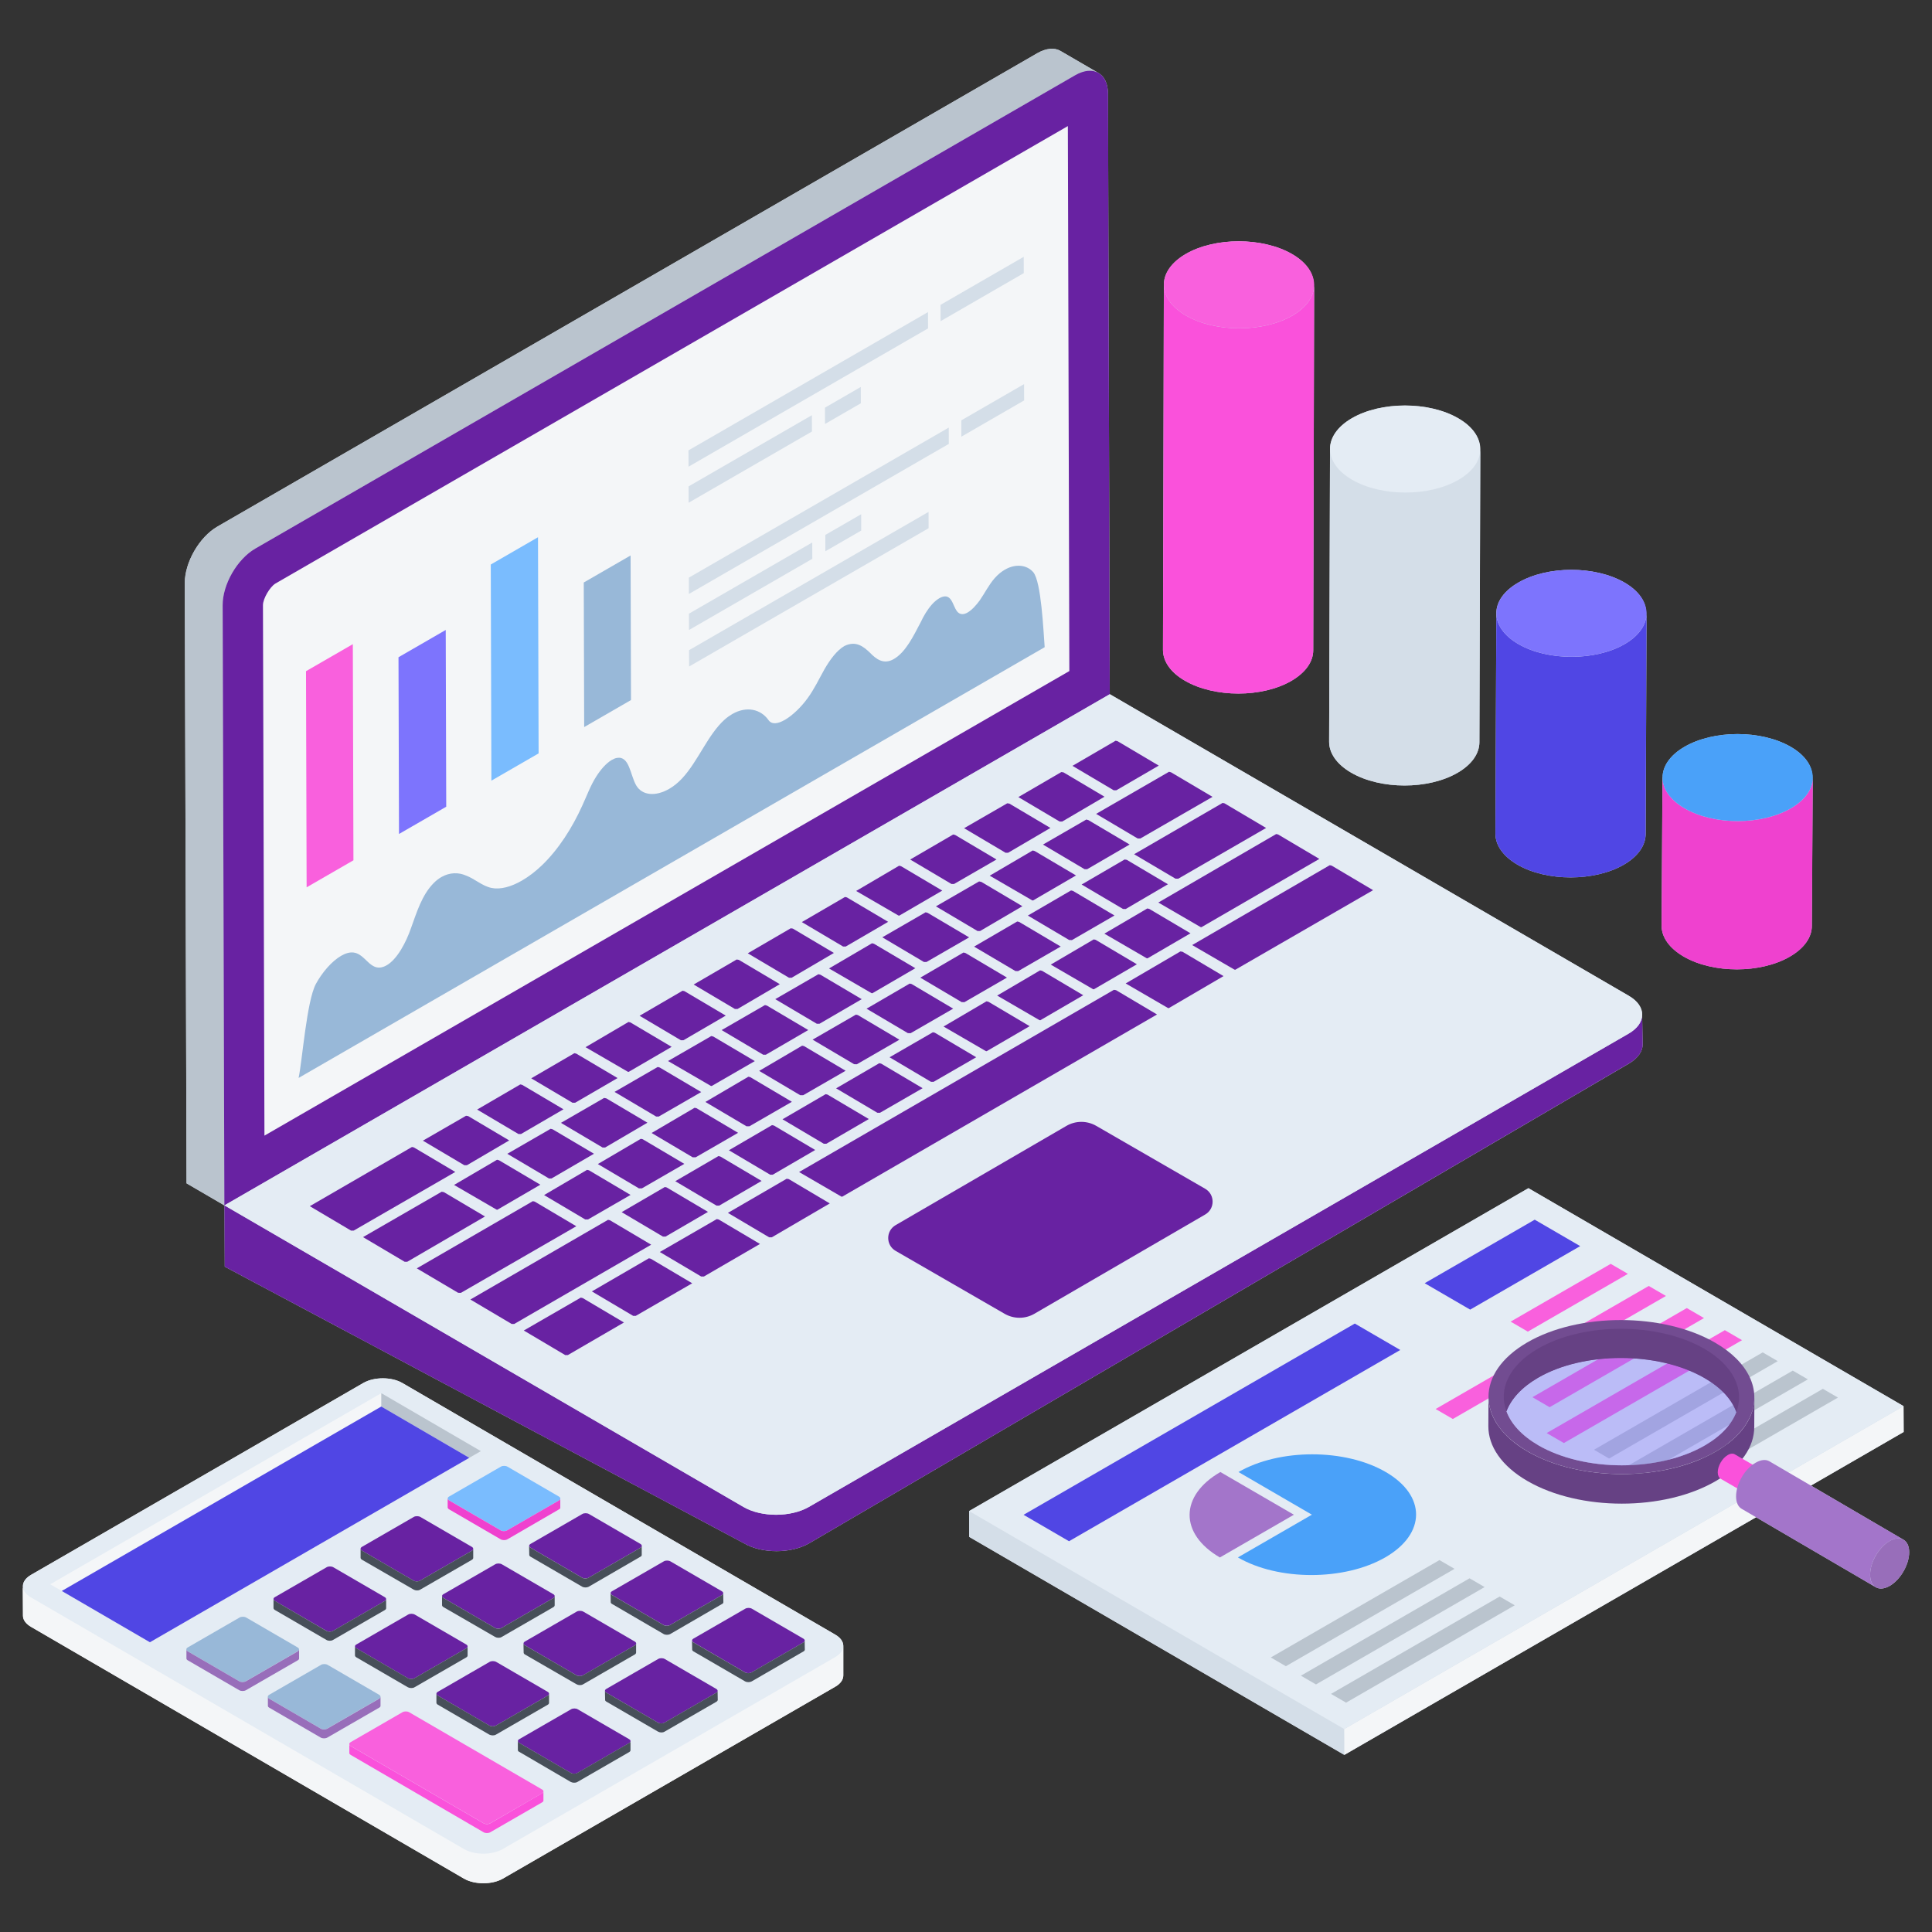 <svg xmlns="http://www.w3.org/2000/svg" enable-background="new 0 0 130 130" viewBox="0 0 130 130" id="AccountsMonitoringReport"><rect x="0" y="0" width="130" height="130" fill="#333333" stroke="none"/><path fill="#f4f6f8" d="M56.744,110.752v1.99c0,0.26-0.17,0.54-0.54,0.75l-22.37,12.92
			c-0.72,0.41-1.89,0.41-2.61,0L2.084,109.462c-0.35-0.2-0.54-0.47-0.54-0.74
			l-0.01-1.99c0,0.09,0.02,0.17,0.07,0.26c-0.16-0.35,0-0.74,0.48-1.02l22.37-12.92
			c0.72-0.41,1.89-0.41,2.61,0l29.14,16.94C56.564,110.202,56.744,110.472,56.744,110.752z" class="colorcad0dd svgShape"></path><path fill="#d4dee8" d="M89.434,49.912l0.06-19.71c0-0.74,0.49-1.49,1.47-2.06
			c1.96-1.14,5.18-1.14,7.15,0c1.14,0.65,1.6,1.54,1.44,2.4
			c0.02-0.11,0.05-0.21,0.05-0.31l-0.06,19.71c0,0.74-0.49,1.49-1.46,2.05
			c-1.97,1.15-5.18,1.15-7.16,0C89.934,51.422,89.434,50.662,89.434,49.912z" class="colord4dae8 svgShape"></path><path fill="#d4dee8" d="M12.554,79.622l-0.12-40.39c0-1.4,0.98-3.1,2.2-3.8L69.794,3.582
			c0.61-0.35,1.17-0.39,1.57-0.15l2.53,1.47c0.41,0.22,0.66,0.71,0.66,1.42
			l0.12,40.39l34.92,20.29c0.62,0.36,0.92,0.83,0.9,1.3l0.04,1.97
			c0,0.46-0.31,0.93-0.92,1.29L54.454,103.842c-1.22,0.71-3.19,0.71-4.4,0L15.124,85.232
			l-0.02-4.12L12.554,79.622z" class="colord4dae8 svgShape"></path><path fill="#d4dee8" d="M78.254 43.722l.06-24.57c0-.74.49-1.49 1.47-2.06 1.96-1.14 5.17-1.14 7.15 0 1.13.65 1.6 1.54 1.44 2.4.02-.11.05-.21.05-.31l-.06 24.57c0 .75-.49 1.49-1.47 2.06-1.96 1.14-5.17 1.14-7.15 0C78.744 45.242 78.254 44.482 78.254 43.722zM128.464 104.442c0 .83-.58 1.85-1.31 2.27-.37.21-.71.23-.95.08l-8.04-4.7-27.71 15.99-25.24-14.67v-1.74l37.63-21.72 25.24 14.66.01 1.74-6.24 3.61 6.22 3.64c0 0 0 0 .01 0C128.314 103.742 128.464 104.032 128.464 104.442zM100.624 56.102l.06-14.84c0-.75.49-1.49 1.48-2.06 1.96-1.14 5.16-1.15 7.15 0 1.12.65 1.58 1.53 1.43 2.38.02-.1.05-.2.05-.31l-.06 14.85c-.01.75-.49 1.49-1.47 2.06-1.97 1.14-5.18 1.14-7.14.01C101.124 57.612 100.624 56.862 100.624 56.102zM111.804 62.292l.06-9.98h.01c0-.74.49-1.49 1.47-2.06 1.96-1.14 5.16-1.15 7.15 0 1.13.65 1.59 1.54 1.43 2.39.02-.11.05-.21.05-.32l-.06 9.98c0 .75-.49 1.49-1.47 2.06-1.97 1.15-5.16 1.15-7.14.01C112.304 63.792 111.804 63.042 111.804 62.292z" class="colord4dae8 svgShape"></path><g fill="#0c2340" class="color000000 svgShape"><path fill="#6822a2" d="M15.101,81.108l0.018,4.122l34.936,18.614c1.212,0.705,3.174,0.705,4.395,0
						l55.16-32.285c0.615-0.353,0.923-0.823,0.923-1.284l-0.035-1.991
						c0,0.461-0.308,0.923-0.923,1.275l-55.151,31.844c-1.221,0.696-3.193,0.696-4.395,0L15.101,81.108z
						" class="color5b5e71 svgShape"></path><path fill="#bac4ce" d="M73.914,4.913c-0.398-0.235-0.959-0.208-1.574,0.154L17.181,36.911
						c-1.221,0.705-2.198,2.406-2.198,3.808l0.118,40.391l-2.55-1.483l-0.118-40.391
						c0-1.402,0.977-3.102,2.198-3.808L69.79,3.584c0.615-0.353,1.176-0.389,1.574-0.154
						L73.914,4.913z" class="colorbac1ce svgShape"></path><path fill="#6822a2" d="M72.344,5.063c1.218-0.703,2.209-0.139,2.213,1.261l0.115,40.388L15.097,81.108
						l-0.115-40.388c-0.004-1.4,0.98-3.105,2.199-3.808L72.344,5.063z" class="color5b5e71 svgShape"></path><path fill="#f4f6f8" d="M71.954,45.154L17.794,76.414l-0.1-35.7c0-0.43,0.47-1.23,0.84-1.45
						L71.854,8.484L71.954,45.154z" class="colorffffff svgShape"></path><path fill="#e4ecf4" d="M15.105,81.106l34.92,20.293c1.21,0.703,3.179,0.703,4.397,0
						l55.156-31.845c1.224-0.707,1.231-1.847,0.02-2.55L74.679,46.711L15.105,81.106z" class="colore4e8f4 svgShape"></path><polygon fill="#6822a2" points="74.939 53.176 72.164 51.532 75.066 49.842 75.195 49.871 77.971 51.516 75.116 53.176" class="color5b5e71 svgShape"></polygon><polygon fill="#6822a2" points="71.299 55.279 68.523 53.634 71.416 51.949 71.561 51.972 74.32 53.609 71.476 55.279" class="color5b5e71 svgShape"></polygon><polygon fill="#6822a2" points="27.227 84.901 24.428 83.243 29.72 80.188 29.869 80.217 32.633 81.854 27.404 84.901" class="color5b5e71 svgShape"></polygon><polygon fill="#6822a2" points="38.032 91.18 35.245 89.528 39.08 87.313 39.208 87.343 41.984 88.987 38.209 91.18" class="color5b5e71 svgShape"></polygon><polygon fill="#6822a2" points="34.426 89.085 31.651 87.441 40.913 82.079 41.041 82.108 43.817 83.753 34.604 89.085" class="color5b5e71 svgShape"></polygon><polygon fill="#6822a2" points="62.644 72.793 59.857 71.142 62.771 69.459 62.899 69.488 65.687 71.14 62.821 72.793" class="color5b5e71 svgShape"></polygon><polygon fill="#6822a2" points="42.603 88.541 39.826 86.896 43.661 84.668 43.789 84.697 46.578 86.349 42.78 88.541" class="color5b5e71 svgShape"></polygon><polygon fill="#6822a2" points="76.553 56.421 73.756 54.764 78.661 51.931 78.795 51.966 81.588 53.618 76.73 56.421" class="color5b5e71 svgShape"></polygon><polygon fill="#6822a2" points="67.66 57.379 64.873 55.728 67.777 54.051 67.921 54.074 70.68 55.711 67.836 57.379" class="color5b5e71 svgShape"></polygon><polygon fill="#6822a2" points="72.978 58.486 70.18 56.829 73.095 55.145 73.229 55.18 76.01 56.825 73.155 58.486" class="color5b5e71 svgShape"></polygon><polygon fill="#6822a2" points="64.02 59.48 61.245 57.836 64.137 56.152 64.265 56.181 67.052 57.833 64.198 59.48" class="color5b5e71 svgShape"></polygon><polygon fill="#6822a2" points="69.451 60.581 66.596 58.923 69.487 57.227 69.622 57.263 72.402 58.907 69.51 60.591" class="color5b5e71 svgShape"></polygon><polygon fill="#6822a2" points="60.45 61.601 57.608 59.951 60.497 58.253 60.626 58.282 63.402 59.927 60.51 61.611" class="color5b5e71 svgShape"></polygon><polygon fill="#6822a2" points="80.783 62.38 77.941 60.729 85.871 56.121 86.001 56.15 88.776 57.794 80.842 62.389" class="color5b5e71 svgShape"></polygon><polygon fill="#6822a2" points="65.774 62.645 62.976 60.987 65.88 59.31 66.03 59.34 68.794 60.977 65.95 62.645" class="color5b5e71 svgShape"></polygon><polygon fill="#6822a2" points="71.942 63.251 69.162 61.606 72.066 59.916 72.194 59.945 74.991 61.602 72.129 63.256" class="color5b5e71 svgShape"></polygon><polygon fill="#6822a2" points="56.731 63.69 53.954 62.045 56.858 60.355 56.986 60.384 59.762 62.028 56.908 63.69" class="color5b5e71 svgShape"></polygon><polygon fill="#6822a2" points="77.154 64.476 74.311 62.824 77.201 61.128 77.33 61.157 80.106 62.8 77.213 64.485" class="color5b5e71 svgShape"></polygon><polygon fill="#6822a2" points="62.166 64.728 59.368 63.07 62.283 61.386 62.417 61.422 65.21 63.073 62.344 64.728" class="color5b5e71 svgShape"></polygon><polygon fill="#6822a2" points="68.324 65.339 65.544 63.696 68.446 62.005 68.576 62.034 71.373 63.691 68.511 65.344" class="color5b5e71 svgShape"></polygon><polygon fill="#6822a2" points="53.091 65.791 50.316 64.146 53.208 62.462 53.352 62.485 56.111 64.122 53.267 65.791" class="color5b5e71 svgShape"></polygon><polygon fill="#6822a2" points="73.546 66.558 70.704 64.906 73.594 63.21 73.722 63.239 76.498 64.884 73.606 66.567" class="color5b5e71 svgShape"></polygon><polygon fill="#6822a2" points="58.639 66.824 55.784 65.165 58.676 63.47 58.809 63.505 61.591 65.149 58.699 66.833" class="color5b5e71 svgShape"></polygon><polygon fill="#6822a2" points="64.706 67.429 61.926 65.784 64.828 64.094 64.957 64.123 67.755 65.78 64.892 67.434" class="color5b5e71 svgShape"></polygon><polygon fill="#6822a2" points="49.451 67.892 46.676 66.247 49.568 64.563 49.713 64.586 52.472 66.223 49.627 67.892" class="color5b5e71 svgShape"></polygon><polygon fill="#6822a2" points="78.588 67.826 75.745 66.174 79.426 64.02 79.57 64.043 82.329 65.68 78.645 67.835" class="color5b5e71 svgShape"></polygon><polygon fill="#6822a2" points="69.94 68.641 67.097 66.99 69.986 65.293 70.115 65.322 72.89 66.967 69.998 68.651" class="color5b5e71 svgShape"></polygon><polygon fill="#6822a2" points="54.963 68.887 52.164 67.231 55.068 65.553 55.204 65.587 57.983 67.232 55.14 68.887" class="color5b5e71 svgShape"></polygon><polygon fill="#6822a2" points="61.088 69.517 58.308 67.873 61.21 66.183 61.339 66.212 64.137 67.87 61.274 69.522" class="color5b5e71 svgShape"></polygon><polygon fill="#6822a2" points="45.812 69.994 43.036 68.349 45.929 66.664 46.057 66.694 48.834 68.338 45.99 69.994" class="color5b5e71 svgShape"></polygon><polygon fill="#6822a2" points="66.332 70.724 63.49 69.073 66.379 67.376 66.507 67.405 69.283 69.049 66.39 70.733" class="color5b5e71 svgShape"></polygon><polygon fill="#6822a2" points="51.355 70.97 48.557 69.312 51.472 67.629 51.605 67.664 54.386 69.309 51.532 70.97" class="color5b5e71 svgShape"></polygon><polygon fill="#6822a2" points="57.47 71.607 54.678 69.955 57.592 68.272 57.721 68.301 60.519 69.959 57.656 71.612" class="color5b5e71 svgShape"></polygon><polygon fill="#6822a2" points="42.242 72.114 39.4 70.463 42.289 68.766 42.417 68.796 45.193 70.44 42.301 72.124" class="color5b5e71 svgShape"></polygon><polygon fill="#6822a2" points="47.828 73.066 44.951 71.394 47.864 69.712 47.998 69.748 50.79 71.399 47.886 73.076" class="color5b5e71 svgShape"></polygon><polygon fill="#6822a2" points="53.847 73.695 51.083 72.058 53.974 70.361 54.102 70.39 56.901 72.048 54.045 73.695" class="color5b5e71 svgShape"></polygon><polygon fill="#6822a2" points="38.522 74.202 35.746 72.558 38.649 70.867 38.777 70.897 41.554 72.541 38.699 74.202" class="color5b5e71 svgShape"></polygon><polygon fill="#6822a2" points="59.036 74.876 56.26 73.232 59.164 71.541 59.292 71.57 62.08 73.222 59.214 74.876" class="color5b5e71 svgShape"></polygon><polygon fill="#6822a2" points="44.15 75.129 41.352 73.472 44.257 71.794 44.39 71.83 47.183 73.481 44.328 75.129" class="color5b5e71 svgShape"></polygon><polygon fill="#6822a2" points="50.229 75.785 47.464 74.148 50.356 72.45 50.484 72.479 53.283 74.137 50.427 75.785" class="color5b5e71 svgShape"></polygon><polygon fill="#6822a2" points="34.882 76.304 32.106 74.66 35.01 72.968 35.138 72.998 37.915 74.642 35.06 76.304" class="color5b5e71 svgShape"></polygon><polygon fill="#6822a2" points="55.429 76.959 52.653 75.314 55.556 73.624 55.684 73.653 58.461 75.298 55.606 76.959" class="color5b5e71 svgShape"></polygon><polygon fill="#6822a2" points="40.543 77.212 37.745 75.555 40.649 73.878 40.799 73.907 43.563 75.544 40.72 77.212" class="color5b5e71 svgShape"></polygon><polygon fill="#6822a2" points="46.611 77.873 43.846 76.236 46.738 74.539 46.866 74.568 49.664 76.225 46.809 77.873" class="color5b5e71 svgShape"></polygon><polygon fill="#6822a2" points="31.243 78.405 28.456 76.753 31.36 75.077 31.504 75.1 34.263 76.737 31.419 78.405" class="color5b5e71 svgShape"></polygon><polygon fill="#6822a2" points="51.821 79.042 49.045 77.398 51.948 75.706 52.078 75.736 54.853 77.38 51.998 79.042" class="color5b5e71 svgShape"></polygon><polygon fill="#6822a2" points="36.936 79.295 34.136 77.637 37.052 75.954 37.186 75.989 39.967 77.633 37.113 79.295" class="color5b5e71 svgShape"></polygon><polygon fill="#6822a2" points="42.992 79.963 40.228 78.326 43.12 76.628 43.248 76.657 46.047 78.314 43.191 79.963" class="color5b5e71 svgShape"></polygon><polygon fill="#6822a2" points="56.61 80.514 53.768 78.863 74.951 66.603 75.096 66.626 77.853 68.262 56.668 80.524" class="color5b5e71 svgShape"></polygon><polygon fill="#6822a2" points="48.214 81.124 45.438 79.48 48.342 77.79 48.47 77.819 51.246 79.463 48.392 81.124" class="color5b5e71 svgShape"></polygon><polygon fill="#6822a2" points="33.409 81.391 30.553 79.732 33.445 78.037 33.579 78.072 36.359 79.716 33.467 81.4" class="color5b5e71 svgShape"></polygon><polygon fill="#6822a2" points="39.374 82.051 36.61 80.414 39.501 78.717 39.63 78.746 42.428 80.403 39.573 82.051" class="color5b5e71 svgShape"></polygon><polygon fill="#6822a2" points="23.621 82.805 20.846 81.161 27.72 77.178 27.848 77.207 30.635 78.858 23.798 82.805" class="color5b5e71 svgShape"></polygon><polygon fill="#6822a2" points="44.607 83.207 41.83 81.563 44.734 79.872 44.862 79.901 47.639 81.545 44.784 83.207" class="color5b5e71 svgShape"></polygon><polygon fill="#6822a2" points="51.755 83.256 48.979 81.612 52.932 79.316 53.075 79.339 55.834 80.976 51.933 83.256" class="color5b5e71 svgShape"></polygon><polygon fill="#6822a2" points="47.184 85.895 44.397 84.244 48.232 82.029 48.361 82.058 51.136 83.703 47.362 85.895" class="color5b5e71 svgShape"></polygon><polygon fill="#6822a2" points="30.826 86.989 28.045 85.345 35.852 80.824 35.98 80.853 38.778 82.511 31.013 86.994" class="color5b5e71 svgShape"></polygon><polygon fill="#6822a2" points="83.06 65.242 80.219 63.591 89.477 58.217 89.605 58.246 92.392 59.898 83.12 65.252" class="color5b5e71 svgShape"></polygon><polygon fill="#6822a2" points="75.561 61.161 72.78 59.518 75.672 57.833 75.817 57.856 78.588 59.5 75.746 61.166" class="color5b5e71 svgShape"></polygon><polygon fill="#6822a2" points="79.093 59.122 76.312 57.479 82.267 54.026 82.395 54.055 85.193 55.712 79.28 59.127" class="color5b5e71 svgShape"></polygon><path fill="#6822a2" d="M81.096,81.721l-11.492,6.678c-0.62,0.36-1.385,0.361-2.006,0.003
						l-7.332-4.233c-0.666-0.385-0.667-1.345-0.002-1.732l11.492-6.678
						c0.62-0.36,1.385-0.361,2.006-0.003l7.332,4.233C81.76,80.374,81.761,81.335,81.096,81.721z" class="color5b5e71 svgShape"></path><g fill="#0c2340" class="color000000 svgShape"><path fill="#fa51db" d="M88.427,19.178l-0.061,24.577c-0.002,0.746-0.491,1.49-1.467,2.058
					c-1.965,1.142-5.176,1.142-7.155,0c-0.995-0.575-1.493-1.331-1.49-2.087l0.061-24.577
					c-0.002,0.755,0.495,1.512,1.491,2.087c1.978,1.142,5.189,1.142,7.155-0
					C87.936,20.668,88.425,19.924,88.427,19.178z" class="colorfa5168 svgShape"></path><path fill="#f960dd" d="M86.936,17.091c1.978,1.142,1.989,3.002,0.023,4.144
					c-1.965,1.142-5.176,1.142-7.155,0c-1.978-1.142-1.989-3.002-0.023-4.144
					C81.747,15.949,84.958,15.949,86.936,17.091z" class="colorf9607f svgShape"></path><path fill="#d4dee8" d="M99.608,30.229l-0.061,19.711c-0.002,0.746-0.491,1.49-1.467,2.058
					c-1.965,1.142-5.176,1.142-7.155,0c-0.995-0.575-1.493-1.331-1.491-2.087l0.061-19.711
					c-0.002,0.755,0.495,1.512,1.491,2.087c1.978,1.142,5.189,1.142,7.155-0
					C99.118,31.719,99.606,30.974,99.608,30.229z" class="colord4dae8 svgShape"></path><path fill="#e4ecf4" d="M98.118,28.142c1.978,1.142,1.989,3.002,0.023,4.144
					c-1.965,1.142-5.176,1.142-7.155,0c-1.978-1.142-1.989-3.002-0.023-4.144
					C92.929,27,96.14,27,98.118,28.142z" class="colore4e8f4 svgShape"></path><path fill="#5046e4" d="M110.792,41.277l-0.061,14.845c-0.002,0.746-0.491,1.492-1.469,2.061
					c-1.965,1.142-5.176,1.142-7.141,0.008c-1.001-0.578-1.498-1.333-1.496-2.086l0.061-14.845
					c-0.002,0.753,0.495,1.508,1.496,2.086c1.964,1.134,5.175,1.134,7.141-0.008
					C110.301,42.769,110.79,42.023,110.792,41.277z" class="color576cfb svgShape"></path><path fill="#7d74fd" d="M109.314,39.201c1.964,1.134,1.975,2.994,0.009,4.136
					c-1.965,1.142-5.176,1.142-7.141,0.008c-1.992-1.15-1.989-3.002-0.023-4.144
					C104.124,38.059,107.321,38.051,109.314,39.201z" class="color748bfd svgShape"></path><path fill="#ef41cf" d="M121.979,52.326l-0.061,9.979c-0.002,0.746-0.494,1.492-1.474,2.062
					c-1.965,1.142-5.162,1.15-7.141,0.008c-1.001-0.578-1.498-1.333-1.496-2.086l0.061-9.979
					c-0.002,0.753,0.495,1.508,1.496,2.086c1.978,1.142,5.175,1.134,7.141-0.008
					C121.484,53.819,121.977,53.073,121.979,52.326z" class="colorefac41 svgShape"></path><path fill="#4aa1f9" d="M120.495,50.252c1.978,1.142,1.975,2.994,0.009,4.136
					c-1.965,1.142-5.162,1.15-7.141,0.008c-1.992-1.15-1.989-3.002-0.023-4.144
					C115.306,49.11,118.503,49.102,120.495,50.252z" class="colorf9bb4a svgShape"></path></g><g fill="#0c2340" class="color000000 svgShape"><polygon fill="#f960dd" points="23.741 43.344 23.782 57.887 20.632 59.706 20.591 45.162" class="colorf9607f svgShape"></polygon><polygon fill="#7d74fd" points="29.992 42.389 30.026 54.282 26.848 56.117 26.814 44.224" class="color748bfd svgShape"></polygon><polygon fill="#7abcfe" points="36.201 36.15 36.242 50.694 33.064 52.529 33.023 37.985" class="colorfed57a svgShape"></polygon><polygon fill="#98b8d8" points="42.431 37.377 42.458 47.105 39.308 48.923 39.28 39.195" class="color9ad898 svgShape"></polygon><polygon fill="#d4dee8" points="62.443 20.999 62.446 22.098 46.329 31.403 46.326 30.304" class="colord4dae8 svgShape"></polygon><polygon fill="#d4dee8" points="68.884 17.28 68.887 18.379 63.29 21.611 63.287 20.512" class="colord4dae8 svgShape"></polygon><polygon fill="#d4dee8" points="54.631 27.937 54.634 29.036 46.336 33.827 46.333 32.728" class="colord4dae8 svgShape"></polygon><polygon fill="#d4dee8" points="57.921 26.037 57.924 27.136 55.513 28.528 55.51 27.43" class="colord4dae8 svgShape"></polygon><polygon fill="#d4dee8" points="63.84 28.771 63.843 29.87 46.354 39.967 46.351 38.868" class="colord4dae8 svgShape"></polygon><polygon fill="#d4dee8" points="62.481 34.444 62.484 35.543 46.368 44.848 46.364 43.749" class="colord4dae8 svgShape"></polygon><polygon fill="#d4dee8" points="68.908 25.845 68.911 26.944 64.687 29.383 64.684 28.284" class="colord4dae8 svgShape"></polygon><polygon fill="#d4dee8" points="54.655 36.502 54.658 37.601 46.361 42.391 46.358 41.292" class="colord4dae8 svgShape"></polygon><polygon fill="#d4dee8" points="57.946 34.602 57.949 35.701 55.537 37.093 55.534 35.994" class="colord4dae8 svgShape"></polygon><path fill="#98b8d8" d="M41.167,51.133c0.117-0.068,0.235-0.115,0.351-0.136
					c0.839-0.141,0.885,1.14,1.285,1.84c0.407,0.708,1.324,0.764,2.223,0.245
					c0.301-0.174,0.599-0.411,0.876-0.71c1.078-1.161,1.727-2.941,2.861-3.956
					c0.168-0.148,0.338-0.27,0.507-0.368c0.973-0.562,1.926-0.321,2.437,0.4
					c0.219,0.322,0.637,0.26,1.1-0.007c0.533-0.307,1.124-0.887,1.541-1.469
					c0.439-0.597,0.764-1.291,1.132-1.945c0.366-0.635,0.825-1.262,1.338-1.559
					c0.776-0.381,1.289,0.042,1.717,0.449c0.405,0.422,0.918,0.827,1.604,0.431
					c0.813-0.471,1.322-1.549,1.817-2.488c0.198-0.425,0.453-0.85,0.75-1.185
					c0.152-0.171,0.327-0.321,0.499-0.421c0.165-0.095,0.328-0.144,0.467-0.12
					c0.541,0.096,0.487,1.157,1.056,1.188c0.118,0.01,0.246-0.031,0.377-0.106
					c0.28-0.161,0.574-0.482,0.815-0.811c0.34-0.49,0.623-1.062,1.005-1.496
					c0.22-0.25,0.453-0.44,0.689-0.576c0.736-0.425,1.491-0.318,1.912,0.169
					c0.542,0.651,0.68,3.938,0.768,5.047l-50.202,28.984c0.253-1.192,0.54-5.149,1.162-6.325
					c0.431-0.791,1.077-1.533,1.701-1.894c0.298-0.172,0.591-0.257,0.853-0.218
					c0.782,0.104,1.099,1.278,1.994,0.957c0.073-0.026,0.145-0.06,0.215-0.1
					c0.714-0.412,1.306-1.541,1.64-2.507c0.381-1.053,0.733-2.221,1.513-3.014
					c0.17-0.175,0.345-0.31,0.523-0.413c0.58-0.335,1.179-0.314,1.637-0.115
					c0.612,0.219,1.097,0.706,1.737,0.843c0.603,0.124,1.324-0.074,2.05-0.493
					c0.455-0.263,0.913-0.613,1.344-1.026c1.12-1.072,2.055-2.543,2.719-4.021
					c0.311-0.67,0.551-1.347,0.933-1.944C40.407,51.796,40.783,51.355,41.167,51.133z" class="color9ad898 svgShape"></path></g><g fill="#0c2340" class="color000000 svgShape"><path fill="#f4f6f8" d="M1.535,106.732l0.012,1.99c0,0.269,0.183,0.537,0.537,0.745L31.22,126.408
					c0.72,0.415,1.892,0.415,2.612,0l22.374-12.914c0.366-0.208,0.537-0.488,0.537-0.757v-1.99
					c0,0.268-0.183,0.549-0.549,0.757l-22.361,12.914c-0.732,0.415-1.892,0.415-2.612,0L2.072,107.477
					C1.718,107.269,1.535,107.001,1.535,106.732z" class="colorcad0dd svgShape"></path><path fill="#e4ecf4" d="M2.086,105.97c-0.725,0.418-0.729,1.093-0.009,1.512l29.143,16.936
					c0.72,0.418,1.885,0.418,2.61,0l22.366-12.913c0.725-0.418,0.729-1.093,0.009-1.512
					L27.062,93.057c-0.72-0.418-1.885-0.418-2.61,0L2.086,105.97z" class="colore4e8f4 svgShape"></path><polygon fill="#f4f6f8" points="3.377 106.603 4.157 107.053 25.657 94.643 25.657 93.743" class="colorcad0dd svgShape"></polygon><polygon fill="#bac4ce" points="25.657 93.743 25.657 94.643 31.577 98.093 32.357 97.643" class="colorbac1ce svgShape"></polygon><polygon fill="#5046e4" points="4.157 107.053 10.087 110.503 31.577 98.093 25.657 94.643" class="color576cfb svgShape"></polygon><path fill="#7abcfe" d="M30.215,100.701c-0.125,0.072-0.118,0.184,0.006,0.256l3.461,2.011
				c0.124,0.072,0.318,0.077,0.443,0.005l3.491-2.016c0.117-0.067,0.118-0.184-0.006-0.256
				l-3.461-2.011c-0.124-0.072-0.326-0.072-0.443-0.005L30.215,100.701z" class="colorfed57a svgShape"></path><path fill="#6822a2" d="M24.354 104.085c-.125.072-.118.184.006.256l3.461 2.011c.124.072.318.076.443.005l3.491-2.016c.117-.068.118-.184-.006-.256l-3.461-2.011c-.124-.072-.326-.072-.443-.005L24.354 104.085zM18.494 107.468c-.125.072-.118.184.006.256l3.461 2.011c.124.072.318.076.443.005l3.491-2.016c.117-.068.118-.184-.006-.256l-3.461-2.011c-.124-.072-.326-.072-.443-.004L18.494 107.468z" class="color5b5e71 svgShape"></path><path fill="#98b8d8" d="M12.633,110.852c-0.125,0.072-0.125,0.189-0.001,0.261l3.461,2.011
				c0.124,0.072,0.326,0.072,0.451,0l3.491-2.016c0.117-0.068,0.118-0.184-0.006-0.256l-3.461-2.011
				c-0.124-0.072-0.326-0.072-0.443-0.004L12.633,110.852z" class="color9ad898 svgShape"></path><path fill="#6822a2" d="M35.697 103.887c-.125.072-.118.184.006.256l3.461 2.011c.124.072.318.076.443.004l3.491-2.016c.117-.067.118-.184-.006-.256l-3.461-2.011c-.124-.072-.326-.072-.443-.004L35.697 103.887zM29.836 107.27c-.125.072-.118.184.006.256l3.461 2.011c.124.072.318.076.443.004l3.491-2.016c.117-.068.118-.184-.006-.256l-3.461-2.011c-.124-.072-.326-.072-.443-.004L29.836 107.27zM23.976 110.654c-.125.072-.118.184.006.256l3.461 2.011c.124.072.318.076.443.004l3.491-2.016c.117-.067.118-.184-.006-.256l-3.461-2.011c-.124-.072-.326-.072-.443-.004L23.976 110.654z" class="color5b5e71 svgShape"></path><path fill="#98b8d8" d="M18.115,114.037c-0.125,0.072-0.125,0.189-0.002,0.261l3.461,2.011
				c0.124,0.072,0.326,0.072,0.451-0l3.491-2.016c0.117-0.068,0.118-0.184-0.006-0.256
				l-3.461-2.011c-0.124-0.072-0.326-0.072-0.443-0.004L18.115,114.037z" class="color9ad898 svgShape"></path><path fill="#6822a2" d="M41.178 107.072c-.125.072-.118.184.006.256l3.461 2.011c.124.072.318.076.443.005l3.491-2.016c.117-.067.118-.184-.006-.256l-3.461-2.011c-.124-.072-.326-.072-.443-.004L41.178 107.072zM35.318 110.456c-.125.072-.118.184.006.256l3.461 2.011c.124.072.318.076.443.004l3.491-2.016c.117-.068.118-.184-.006-.256l-3.461-2.011c-.124-.072-.326-.072-.443-.005L35.318 110.456zM29.457 113.839c-.125.072-.118.184.006.256l3.461 2.011c.124.072.318.076.443.004l3.491-2.016c.117-.068.118-.184-.006-.256l-3.461-2.011c-.124-.072-.326-.072-.443-.004L29.457 113.839zM46.66 110.258c-.125.072-.118.184-.001.252l3.469 2.016c.124.072.318.077.443.005l3.491-2.016c.117-.067.118-.184-.006-.256l-3.469-2.016c-.116-.068-.318-.068-.435-0L46.66 110.258zM40.799 113.642c-.125.072-.118.184-.001.252l3.469 2.016c.124.072.318.076.443.005l3.491-2.016c.117-.067.118-.184-.006-.256l-3.469-2.016c-.116-.068-.318-.068-.435-0L40.799 113.642zM34.939 117.025c-.125.072-.118.184-.001.252l3.469 2.016c.124.072.318.076.443.005l3.491-2.016c.117-.068.118-.184-.006-.256l-3.469-2.016c-.116-.068-.318-.068-.435-0L34.939 117.025z" class="color5b5e71 svgShape"></path><path fill="#474f59" d="M38.788 112.725l-3.467-2.014c-.061-.037-.098-.085-.098-.134l.012.614c0 .049.024.098.085.134l3.467 2.002c.122.073.317.085.439.012l3.491-2.014c.061-.037.085-.085.085-.134v-.602c0 .049-.024.085-.085.122l-3.491 2.014C39.105 112.799 38.91 112.799 38.788 112.725zM46.661 111.118l3.467 2.014c.122.073.317.073.439.012l3.503-2.026c.049-.024.085-.073.085-.122l-.012-.602c0 .037-.024.085-.085.122l-3.491 2.014c-.122.073-.317.073-.439 0l-3.467-2.014c-.061-.037-.098-.085-.098-.134l.012.614C46.575 111.033 46.6 111.081 46.661 111.118zM48.577 107.932c.061-.024.098-.073.098-.122l-.012-.602c0 .037-.024.085-.085.122l-3.491 2.014c-.122.073-.317.073-.439 0l-3.467-2.014c-.061-.037-.098-.085-.098-.134l.012.614c0 .037.024.085.098.122l3.454 2.014c.122.073.317.073.439.012L48.577 107.932zM40.802 114.499l3.467 2.014c.122.073.317.085.439.012l3.491-2.014c.061-.037.098-.085.098-.134l-.012-.602c0 .049-.024.085-.085.122l-3.491 2.014c-.122.073-.317.073-.439 0l-3.467-2.014c-.061-.037-.098-.085-.098-.134l.012.614C40.716 114.426 40.741 114.462 40.802 114.499zM43.096 104.746c.061-.024.085-.073.085-.122v-.602c0 .037-.024.085-.085.122l-3.491 2.014c-.122.073-.317.073-.439 0l-3.467-2.014c-.061-.037-.098-.085-.098-.134l.012.614c0 .037.024.085.085.122l3.467 2.014c.122.073.317.073.439.012L43.096 104.746z" class="color474b59 svgShape"></path><path fill="#fa51db" d="M23.591,117.486c-0.061-0.037-0.085-0.085-0.085-0.134v0.614
				c0,0.049,0.037,0.085,0.098,0.122l8.935,5.2c0.122,0.073,0.33,0.073,0.452,0l3.491-2.014
				c0.061-0.037,0.085-0.073,0.085-0.122v-0.614c0,0.049-0.024,0.098-0.085,0.122l-3.491,2.026
				c-0.122,0.073-0.33,0.073-0.452,0L23.591,117.486z" class="colorfa5168 svgShape"></path><path fill="#986eba" d="M18.111 114.3c-.061-.037-.085-.085-.085-.134v.614c0 .049.024.085.085.122l3.466 2.014c.122.073.33.073.452 0l3.491-2.014c.061-.037.085-.073.085-.122v-.614c0 .049-.037.098-.085.134l-3.491 2.014c-.134.073-.33.073-.452 0L18.111 114.3zM12.545 110.98v.614c0 .049.024.085.085.122l3.467 2.014c.122.073.33.073.452 0l3.491-2.014c.061-.037.085-.073.085-.122v-.614c0 .049-.037.098-.085.134l-3.491 2.014c-.134.073-.33.073-.452 0l-3.467-2.014C12.569 111.077 12.545 111.029 12.545 110.98z" class="color6eba6e svgShape"></path><path fill="#ef41cf" d="M37.616,101.561c0.061-0.024,0.085-0.073,0.085-0.122v-0.602
				c0,0.037-0.024,0.085-0.085,0.122l-3.491,2.014c-0.122,0.073-0.317,0.073-0.439,0l-3.466-2.014
				c-0.061-0.037-0.098-0.085-0.098-0.134v0.614c0.012,0.049,0.037,0.085,0.098,0.122l3.466,2.014
				c0.122,0.073,0.317,0.073,0.439,0.012L37.616,101.561z" class="colorefac41 svgShape"></path><path fill="#474f59" d="M36.859 114.707c.061-.037.085-.085.085-.122v-.614c0 .049-.024.098-.085.122l-3.491 2.014c-.122.073-.317.073-.439 0l-3.466-2.014c-.061-.037-.098-.085-.098-.134v.614c0 .049.037.098.098.134l3.466 2.014c.122.061.317.073.439 0L36.859 114.707zM33.747 110.154l3.491-2.014c.061-.037.085-.085.085-.134v-.602c0 .049-.024.085-.085.122l-3.491 2.014c-.122.073-.317.073-.439 0l-3.466-2.014c-.061-.037-.098-.085-.098-.134v.614c0 .049.037.098.098.134l3.466 2.002C33.429 110.215 33.625 110.227 33.747 110.154zM34.943 117.88l3.467 2.026c.122.061.317.073.439 0l3.491-2.014c.061-.037.085-.085.085-.122v-.614c0 .049-.024.098-.085.122l-3.491 2.014c-.122.073-.317.073-.439 0l-3.467-2.014c-.061-.037-.098-.085-.098-.122v.602C34.845 117.807 34.882 117.856 34.943 117.88zM31.757 104.34l-3.491 2.014c-.122.073-.317.073-.439 0l-3.466-2.014c-.061-.037-.098-.085-.098-.134v.614c0 .049.037.098.098.134l3.466 2.002c.122.073.317.085.439.012l3.491-2.014c.061-.037.085-.085.085-.134v-.602C31.843 104.267 31.818 104.303 31.757 104.34zM25.898 107.721l-3.491 2.014c-.122.073-.317.073-.452 0l-3.454-2.014c-.061-.037-.098-.085-.098-.122v.602c0 .049.037.098.098.134l3.467 2.014c.122.073.317.073.439 0l3.491-2.014c.061-.037.085-.085.085-.122v-.614C25.984 107.648 25.959 107.696 25.898 107.721zM27.888 113.535l3.491-2.014c.061-.037.085-.085.085-.122v-.614c0 .049-.024.098-.085.122l-3.491 2.014c-.122.073-.317.073-.439 0l-3.466-2.014c-.061-.037-.098-.085-.098-.122v.602c0 .049.037.098.098.134l3.466 2.014C27.57 113.596 27.766 113.608 27.888 113.535z" class="color474b59 svgShape"></path><path fill="#f960dd" d="M23.597,117.223c-0.125,0.072-0.125,0.189-0.002,0.261l8.943,5.197
				c0.124,0.072,0.326,0.072,0.451,0l3.491-2.016c0.117-0.068,0.118-0.184-0.006-0.256l-8.943-5.197
				c-0.124-0.072-0.326-0.072-0.443-0.004L23.597,117.223z" class="colorf9607f svgShape"></path></g><g fill="#0c2340" class="color000000 svgShape"><polygon fill="#d4dee8" points="65.21 101.676 65.218 103.416 90.458 118.084 90.45 116.344" class="colord4dae8 svgShape"></polygon><polygon fill="#f4f6f8" points="90.45 116.344 90.458 118.084 128.092 96.356 128.084 94.616" class="colorcad0dd svgShape"></polygon><polygon fill="#e4ecf4" points="65.21 101.676 90.45 116.344 128.084 94.616 102.844 79.948" class="colore4e8f4 svgShape"></polygon><path fill="#a375ca" d="M82.116,99.049c-2.744,1.584-2.766,4.161-0.032,5.749l4.979-2.875
					L82.116,99.049z" class="color75ca75 svgShape"></path><polygon fill="#5046e4" points="68.873 101.928 71.932 103.706 94.221 90.837 91.162 89.059" class="color576cfb svgShape"></polygon><polygon fill="#5046e4" points="95.864 86.344 98.924 88.122 106.327 83.848 103.268 82.07" class="color576cfb svgShape"></polygon><polygon fill="#f960dd" points="101.647 88.929 102.804 89.602 109.538 85.714 108.381 85.042" class="colorf9607f svgShape"></polygon><polygon fill="#f960dd" points="104.072 96.427 105.229 97.099 117.218 90.177 116.061 89.505" class="colorf9607f svgShape"></polygon><polygon fill="#f960dd" points="103.113 94.015 104.27 94.687 114.658 88.69 113.501 88.017" class="colorf9607f svgShape"></polygon><polygon fill="#f960dd" points="96.6 94.809 97.758 95.481 112.098 87.202 110.941 86.529" class="colorf9607f svgShape"></polygon><path fill="#4aa1f9" d="M83.335,99.049l4.939,2.871l-4.979,2.875c2.726,1.584,7.174,1.58,9.919-0.004
						c2.752-1.589,2.759-4.157,0.032-5.741C90.513,97.461,86.087,97.461,83.335,99.049z" class="colorf9bb4a svgShape"></path><polygon fill="#bac4ce" points="89.56 113.979 90.574 114.568 101.923 108.016 100.909 107.427" class="colorbac1ce svgShape"></polygon><polygon fill="#bac4ce" points="87.535 112.753 88.549 113.342 99.897 106.79 98.883 106.201" class="colorbac1ce svgShape"></polygon><polygon fill="#bac4ce" points="85.509 111.527 86.524 112.116 97.872 105.564 96.858 104.975" class="colorbac1ce svgShape"></polygon><polygon fill="#bac4ce" points="111.309 100.003 112.323 100.592 123.671 94.04 122.657 93.451" class="colorbac1ce svgShape"></polygon><polygon fill="#bac4ce" points="109.284 98.777 110.298 99.366 121.646 92.814 120.632 92.225" class="colorbac1ce svgShape"></polygon><polygon fill="#bac4ce" points="107.258 97.551 108.272 98.14 119.621 91.588 118.607 90.999" class="colorbac1ce svgShape"></polygon><path fill="#986eba" d="M127.146,103.693c0.726-0.419,1.318-0.081,1.32,0.752
							c0.002,0.828-0.586,1.846-1.311,2.265c-0.731,0.422-1.318,0.081-1.32-0.746
							C125.832,105.131,126.415,104.115,127.146,103.693z" class="color6eba6e svgShape"></path><path fill="#664184" d="M118.049,94.038l-0.009,1.988c-0.004,1.318-0.867,2.632-2.592,3.634
							c-3.481,2.023-9.156,2.023-12.66,0c-1.763-1.018-2.644-2.356-2.64-3.692l0.009-1.988
							c-0.004,1.336,0.877,2.674,2.64,3.692c3.504,2.023,9.179,2.023,12.66-0
							C117.181,96.67,118.045,95.356,118.049,94.038z" class="color416e84 svgShape"></path><path fill="#724c91" d="M115.402,90.343c-3.504-2.025-9.181-2.025-12.644-0.01
							c-1.737,1.012-2.6,2.332-2.6,3.652c0,0.615,0.189,1.231,0.566,1.816
							c0.079,0.129,0.169,0.258,0.268,0.377c0.308,0.387,0.705,0.754,1.191,1.092
							c0.189,0.139,0.397,0.268,0.615,0.397c3.503,2.025,9.171,2.025,12.654,0
							c0.218-0.129,0.427-0.258,0.615-0.387c0.189-0.139,0.357-0.278,0.516-0.417
							c0.01-0.01,0.01,0,0.01,0c0.079-0.079,0.149-0.149,0.228-0.218
							c0.069-0.069,0.139-0.149,0.208-0.218c0.129-0.149,0.248-0.298,0.367-0.457
							c0.05-0.069,0.099-0.159,0.149-0.238c0.099-0.159,0.179-0.318,0.248-0.476
							C118.508,93.549,117.705,91.673,115.402,90.343z M114.727,97.251c-3.087,1.796-8.109,1.796-11.215,0
							c-1.122-0.655-1.836-1.449-2.144-2.283c0.308-0.824,1.012-1.608,2.114-2.253
							c3.067-1.786,8.099-1.786,11.205,0.01c1.131,0.655,1.846,1.449,2.144,2.293
							C116.523,95.832,115.819,96.616,114.727,97.251z" class="color4c7891 svgShape"></path><path fill="#664184" d="M116.831,95.018c-0.298-0.844-1.012-1.638-2.144-2.293
							c-3.107-1.796-8.138-1.796-11.205-0.01c-1.102,0.645-1.806,1.429-2.114,2.253
							c-0.556-1.469,0.149-3.077,2.114-4.218c3.067-1.787,8.099-1.787,11.205,0.01
							C116.682,91.921,117.397,93.539,116.831,95.018z" class="color416e84 svgShape"></path><path fill="#fa51db" d="M118.68,98.99c-0.124-0.071-0.289-0.059-0.478,0.047
							c-0.372,0.219-0.673,0.738-0.673,1.169c0,0.207,0.077,0.354,0.195,0.425l-1.946-1.129
							c-0.118-0.071-0.195-0.219-0.195-0.431c0-0.431,0.301-0.951,0.673-1.164
							c0.189-0.112,0.36-0.118,0.478-0.047L118.68,98.99z" class="colorfa5168 svgShape"></path><path fill="#a50b89" d="M118.2,99.039c0.373-0.216,0.676-0.043,0.677,0.386
							c0.001,0.425-0.299,0.945-0.673,1.161c-0.373,0.216-0.676,0.043-0.677-0.382
							C117.526,99.775,117.826,99.255,118.2,99.039z" class="colorf34858 svgShape"></path><path fill="#a375ca" d="M128.082,103.603c-0.237-0.136-0.568-0.119-0.933,0.093
								c-0.738,0.416-1.315,1.433-1.315,2.273c0,0.407,0.144,0.695,0.382,0.831l-9.018-5.272
								c-0.237-0.136-0.382-0.424-0.382-0.84c0-0.831,0.577-1.849,1.315-2.264
								c0.365-0.212,0.695-0.237,0.933-0.093L128.082,103.603z" class="color75ca75 svgShape"></path><path fill="#7d74fd" d="M116.835,95.022c-0.308,0.814-1.012,1.598-2.104,2.233
							c-3.087,1.796-8.109,1.796-11.215,0c-1.122-0.655-1.836-1.449-2.144-2.283
							c0.308-0.824,1.012-1.608,2.114-2.253c3.067-1.786,8.099-1.786,11.205,0.01
							C115.822,93.384,116.537,94.178,116.835,95.022z" opacity=".4" class="color748bfd svgShape"></path></g></g></svg>